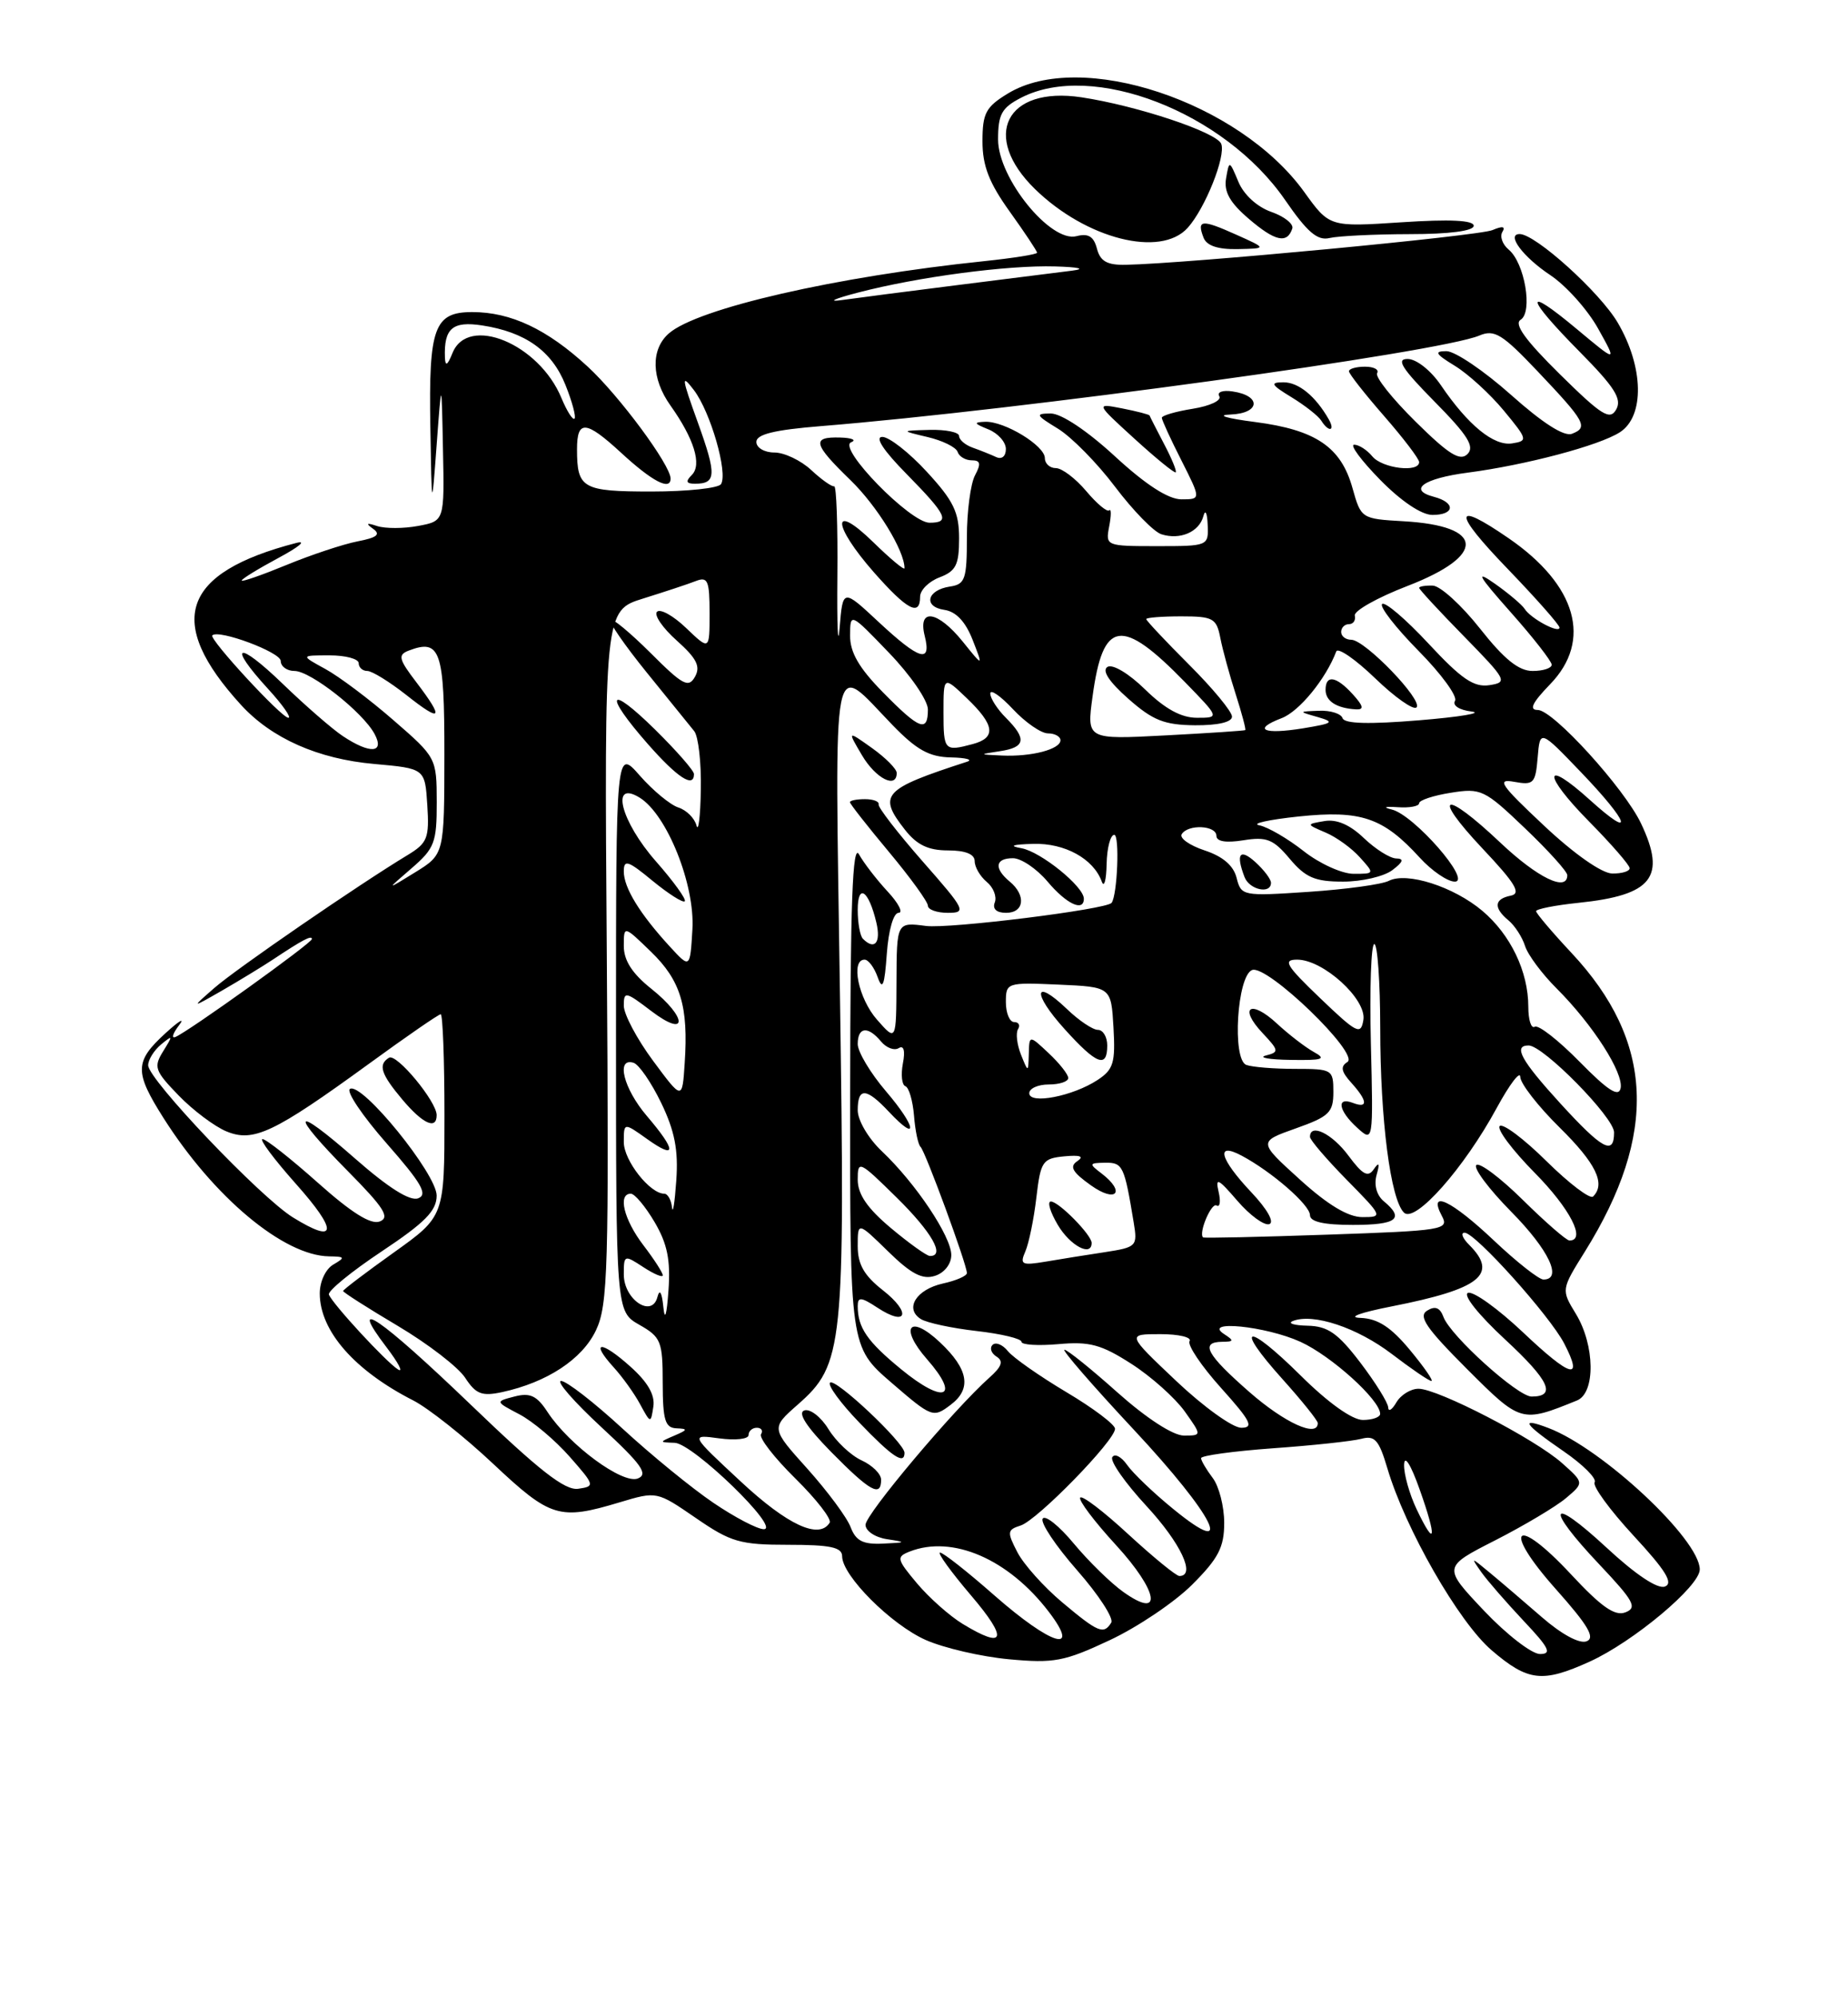 <?xml version="1.0" encoding="UTF-8" standalone="no"?>
<!DOCTYPE svg PUBLIC "-//W3C//DTD SVG 1.1//EN" "http://www.w3.org/Graphics/SVG/1.1/DTD/svg11.dtd" >
<svg xmlns="http://www.w3.org/2000/svg" xmlns:xlink="http://www.w3.org/1999/xlink" version="1.1" viewBox="0 0 237 256">
 <g >
 <path fill="currentColor"
d=" M 203.86 212.98 C 209.48 210.43 218.00 203.30 217.99 201.16 C 217.98 197.31 205.50 185.66 198.58 183.03 C 194.82 181.60 195.40 182.49 200.52 186.01 C 203.01 187.72 204.80 189.51 204.51 189.99 C 204.21 190.47 206.46 193.54 209.49 196.82 C 213.62 201.28 214.64 202.92 213.52 203.35 C 212.59 203.71 209.77 201.83 206.02 198.35 C 198.67 191.55 198.06 193.07 205.13 200.54 C 209.54 205.21 210.01 206.06 208.45 206.66 C 207.10 207.18 205.37 205.97 201.47 201.78 C 194.29 194.07 192.52 195.81 199.53 203.68 C 203.68 208.34 204.62 209.93 203.47 210.37 C 202.56 210.72 200.26 209.47 197.73 207.27 C 195.40 205.25 192.39 202.67 191.03 201.55 C 188.62 199.55 188.60 199.55 189.97 201.50 C 190.75 202.60 193.20 205.41 195.40 207.75 C 198.68 211.22 199.06 212.00 197.50 212.00 C 196.44 212.00 193.20 209.49 190.30 206.43 C 185.03 200.85 185.03 200.85 191.77 197.42 C 195.47 195.53 199.55 193.10 200.83 192.02 C 203.16 190.05 203.16 190.05 200.33 187.53 C 196.87 184.44 184.41 178.00 181.92 178.00 C 180.92 178.00 179.64 178.79 179.08 179.75 C 178.52 180.71 178.05 181.00 178.03 180.39 C 178.01 179.79 176.40 177.20 174.45 174.64 C 171.58 170.88 170.30 169.98 167.70 169.92 C 165.94 169.88 165.09 169.61 165.80 169.32 C 168.41 168.28 174.05 170.16 178.49 173.54 C 180.98 175.44 183.26 177.00 183.57 177.00 C 183.87 177.00 182.63 175.21 180.81 173.02 C 178.38 170.09 176.70 169.01 174.50 168.92 C 172.74 168.86 174.38 168.25 178.50 167.44 C 189.84 165.21 192.20 163.34 188.43 159.57 C 187.56 158.71 187.29 158.00 187.83 158.00 C 189.20 158.00 198.76 168.64 200.61 172.21 C 203.11 177.04 201.47 176.59 195.30 170.75 C 192.11 167.74 188.95 165.47 188.27 165.71 C 187.57 165.96 189.60 168.51 193.02 171.68 C 198.70 176.94 199.66 179.00 196.42 179.00 C 194.64 179.00 186.01 171.21 185.12 168.80 C 184.67 167.59 184.05 167.35 183.02 167.99 C 181.86 168.71 182.90 170.23 188.10 175.43 C 195.05 182.38 195.11 182.40 202.25 179.50 C 204.63 178.53 204.55 172.42 202.10 168.40 C 200.21 165.30 200.21 165.30 203.27 160.40 C 212.65 145.34 212.12 133.46 201.56 122.16 C 199.05 119.48 197.00 117.06 197.00 116.79 C 197.00 116.51 199.44 116.03 202.41 115.72 C 211.91 114.74 213.73 112.44 210.46 105.55 C 208.32 101.04 199.18 91.00 197.22 91.00 C 196.06 91.00 196.49 90.09 198.80 87.70 C 204.23 82.10 202.21 74.99 193.48 68.99 C 186.32 64.06 186.27 65.58 193.34 72.90 C 197.00 76.70 200.00 80.09 200.00 80.44 C 200.00 81.26 196.29 79.27 195.53 78.04 C 195.20 77.52 193.49 76.07 191.72 74.82 C 189.13 73.00 189.53 73.72 193.75 78.48 C 196.64 81.73 199.00 84.76 199.00 85.20 C 199.00 85.64 197.90 86.00 196.55 86.00 C 194.77 86.00 192.91 84.50 189.80 80.56 C 187.43 77.56 184.71 75.09 183.75 75.06 C 182.79 75.03 182.00 75.16 182.00 75.35 C 182.00 75.54 184.59 78.34 187.75 81.56 C 193.25 87.18 193.39 87.45 191.01 87.82 C 189.02 88.12 187.43 87.04 183.20 82.49 C 180.28 79.35 177.60 77.07 177.25 77.42 C 176.90 77.76 179.01 80.47 181.93 83.43 C 184.85 86.38 186.95 89.27 186.60 89.83 C 186.24 90.42 187.15 91.01 188.73 91.20 C 190.25 91.39 187.23 91.89 182.02 92.32 C 175.60 92.85 172.42 92.77 172.18 92.05 C 171.99 91.47 170.63 91.04 169.17 91.10 C 166.50 91.20 166.50 91.20 169.00 91.91 C 171.21 92.55 170.99 92.71 167.12 93.35 C 162.02 94.18 160.56 93.50 164.36 92.05 C 166.61 91.20 170.03 87.03 171.37 83.50 C 171.58 82.95 173.83 84.50 176.36 86.94 C 178.89 89.38 181.28 91.06 181.66 90.67 C 182.55 89.78 175.05 82.00 173.30 82.00 C 172.58 82.00 172.00 81.55 172.00 81.00 C 172.00 80.45 172.45 80.00 173.00 80.00 C 173.55 80.00 173.89 79.51 173.75 78.90 C 173.61 78.30 176.65 76.59 180.49 75.11 C 190.66 71.19 190.43 67.40 180.00 66.81 C 174.59 66.50 174.55 66.47 173.45 62.55 C 171.98 57.29 168.74 55.10 160.96 54.09 C 157.23 53.61 155.91 53.20 157.83 53.13 C 161.63 52.98 161.80 50.71 158.06 50.17 C 156.79 49.98 156.04 50.26 156.37 50.79 C 156.70 51.32 155.17 52.04 152.98 52.39 C 150.79 52.74 149.00 53.26 149.00 53.55 C 149.00 53.83 150.13 56.30 151.52 59.03 C 154.03 64.00 154.03 64.00 151.51 64.00 C 149.84 64.00 146.95 62.14 143.00 58.50 C 139.43 55.21 136.11 53.00 134.76 53.00 C 132.73 53.01 132.82 53.20 135.67 54.94 C 137.41 56.00 140.72 59.36 143.01 62.40 C 145.31 65.44 147.98 68.18 148.95 68.48 C 151.34 69.24 153.79 68.19 154.33 66.16 C 154.57 65.24 154.82 65.72 154.88 67.25 C 155.00 69.98 154.96 70.00 148.38 70.00 C 141.84 70.00 141.77 69.97 142.25 67.47 C 142.52 66.07 142.52 65.15 142.26 65.41 C 141.99 65.67 140.66 64.56 139.30 62.94 C 137.94 61.33 136.19 60.00 135.41 60.00 C 134.63 60.00 134.00 59.42 134.00 58.72 C 134.00 57.12 128.83 53.98 126.35 54.06 C 124.82 54.12 124.89 54.28 126.75 55.03 C 127.99 55.53 129.00 56.66 129.00 57.55 C 129.00 58.49 128.47 58.92 127.75 58.58 C 127.06 58.26 125.71 57.72 124.75 57.38 C 123.79 57.04 123.00 56.37 123.00 55.88 C 123.00 55.40 121.31 55.05 119.25 55.10 C 115.50 55.20 115.50 55.20 118.97 56.02 C 120.88 56.47 122.61 57.32 122.81 57.92 C 123.00 58.51 123.82 59.00 124.62 59.00 C 125.74 59.00 125.84 59.43 125.04 60.93 C 124.47 62.00 124.00 65.57 124.00 68.86 C 124.00 74.25 123.78 74.89 121.83 75.18 C 118.87 75.62 118.36 77.77 121.12 78.17 C 122.61 78.39 123.82 79.68 124.73 82.00 C 126.10 85.50 126.10 85.50 123.48 82.25 C 120.26 78.26 117.68 77.87 118.59 81.50 C 119.49 85.08 117.93 84.61 112.68 79.72 C 108.09 75.44 108.09 75.44 107.68 80.47 C 107.46 83.24 107.33 80.25 107.39 73.83 C 107.45 67.41 107.27 62.24 106.98 62.33 C 106.70 62.42 105.37 61.49 104.04 60.25 C 102.71 59.01 100.58 58.00 99.31 58.00 C 98.03 58.00 97.00 57.39 97.00 56.64 C 97.00 55.67 99.30 55.10 105.25 54.62 C 130.88 52.55 184.65 45.16 189.72 43.01 C 191.65 42.19 192.65 42.80 197.22 47.62 C 203.32 54.05 203.72 54.78 201.60 55.60 C 200.59 55.99 197.84 54.23 193.77 50.60 C 190.32 47.53 186.60 45.01 185.50 45.01 C 183.88 45.01 184.09 45.37 186.58 46.89 C 188.27 47.92 191.10 50.50 192.86 52.63 C 195.92 56.33 195.96 56.51 193.93 56.83 C 191.58 57.20 188.28 54.51 184.78 49.36 C 183.50 47.48 181.64 46.01 180.53 46.01 C 179.00 46.00 179.77 47.21 183.99 51.49 C 188.25 55.80 189.15 57.25 188.20 58.20 C 187.25 59.15 185.81 58.26 181.54 54.04 C 178.54 51.08 176.32 48.29 176.61 47.83 C 176.89 47.37 176.19 47.00 175.06 47.00 C 173.93 47.00 173.00 47.26 173.00 47.59 C 173.00 47.91 175.03 50.49 177.50 53.32 C 179.97 56.15 182.00 58.81 182.00 59.23 C 182.00 60.61 177.28 60.04 176.00 58.50 C 175.32 57.67 174.27 57.00 173.67 57.00 C 173.07 57.00 174.57 59.02 177.00 61.50 C 179.69 64.24 182.31 66.00 183.71 66.00 C 186.58 66.00 186.71 64.42 183.90 63.68 C 180.50 62.79 182.56 61.32 188.23 60.58 C 195.66 59.61 205.10 57.11 207.75 55.40 C 210.93 53.35 210.81 47.05 207.47 41.36 C 205.18 37.46 196.92 30.00 194.89 30.00 C 193.12 30.00 195.33 32.95 198.83 35.27 C 200.85 36.62 203.60 39.69 204.95 42.11 C 207.40 46.50 207.40 46.50 202.20 42.16 C 195.35 36.44 195.57 38.00 202.61 45.11 C 207.06 49.61 208.03 51.13 207.28 52.47 C 206.47 53.92 205.44 53.28 200.04 47.96 C 195.64 43.62 194.13 41.54 195.01 40.99 C 196.61 40.01 195.54 33.69 193.48 31.99 C 192.68 31.32 192.32 30.30 192.68 29.72 C 193.11 29.02 192.69 28.94 191.41 29.49 C 189.70 30.24 152.16 33.79 144.37 33.94 C 141.98 33.99 141.10 33.49 140.68 31.87 C 140.27 30.30 139.57 29.88 138.06 30.27 C 134.74 31.14 128.00 22.84 128.00 17.88 C 128.00 14.65 128.46 13.81 130.95 12.53 C 140.08 7.80 157.03 14.36 164.80 25.62 C 167.65 29.76 168.96 30.88 170.50 30.51 C 171.60 30.25 176.21 30.02 180.75 30.01 C 185.89 30.01 189.00 29.60 189.00 28.94 C 189.00 28.23 185.98 28.08 179.75 28.49 C 170.50 29.10 170.50 29.10 167.26 24.60 C 158.91 13.03 138.60 6.29 129.25 11.99 C 126.42 13.71 126.00 14.51 126.00 18.12 C 126.00 21.26 126.85 23.44 129.50 27.13 C 131.42 29.81 133.00 32.18 133.00 32.39 C 133.00 32.60 129.96 33.08 126.25 33.47 C 107.24 35.44 89.39 39.53 85.75 42.76 C 83.44 44.81 83.53 48.53 85.98 51.97 C 89.01 56.23 90.04 59.56 88.73 60.87 C 87.89 61.71 88.00 62.00 89.13 62.00 C 91.87 62.00 91.92 60.88 89.49 54.14 C 87.41 48.39 87.34 47.84 88.99 50.00 C 91.12 52.80 93.37 60.59 92.47 62.05 C 92.15 62.57 88.13 63.00 83.55 63.00 C 74.69 63.00 74.00 62.61 74.00 57.58 C 74.00 53.78 75.13 53.87 79.63 58.01 C 83.64 61.71 86.00 62.94 86.00 61.34 C 86.00 59.61 79.41 50.71 75.38 47.00 C 70.18 42.20 65.52 40.00 60.57 40.00 C 55.69 40.00 54.97 41.96 55.19 54.68 C 55.37 65.50 55.37 65.50 56.00 57.00 C 56.63 48.50 56.63 48.50 56.81 57.64 C 57.00 66.78 57.00 66.78 53.63 67.41 C 51.78 67.76 49.42 67.76 48.38 67.43 C 47.00 66.97 46.86 67.07 47.85 67.78 C 48.86 68.50 48.35 68.91 45.85 69.39 C 44.01 69.75 39.91 71.11 36.75 72.41 C 33.59 73.71 31.00 74.61 31.00 74.41 C 31.00 74.20 33.14 72.89 35.75 71.49 C 38.36 70.09 39.38 69.23 38.00 69.59 C 23.27 73.41 21.14 79.65 30.90 90.34 C 34.83 94.64 40.78 97.28 48.00 97.92 C 54.50 98.50 54.50 98.50 54.80 103.19 C 55.07 107.41 54.82 108.05 52.30 109.58 C 46.02 113.37 30.30 124.17 27.50 126.62 C 24.50 129.24 24.50 129.24 28.50 126.95 C 30.70 125.68 33.62 123.90 35.00 122.99 C 38.79 120.47 40.00 119.83 40.00 120.36 C 40.00 120.87 24.17 132.22 22.50 132.91 C 21.95 133.14 22.16 132.46 22.96 131.41 C 23.77 130.36 22.98 130.82 21.21 132.44 C 17.25 136.06 17.22 137.38 20.97 143.30 C 27.42 153.46 36.39 160.95 42.21 161.03 C 44.25 161.06 44.31 161.17 42.75 162.08 C 41.76 162.65 41.00 164.28 41.01 165.80 C 41.02 170.59 45.46 175.66 53.00 179.50 C 54.92 180.48 59.55 184.14 63.27 187.64 C 70.61 194.54 71.74 194.88 79.46 192.56 C 84.23 191.13 84.23 191.13 89.23 194.56 C 93.73 197.66 94.90 198.00 101.11 198.00 C 106.50 198.00 108.00 198.32 108.00 199.47 C 108.00 201.95 114.28 208.23 118.72 210.20 C 121.05 211.23 125.84 212.34 129.38 212.67 C 135.16 213.21 136.49 212.96 142.31 210.23 C 145.88 208.56 150.65 205.35 152.90 203.10 C 156.26 199.74 157.00 198.32 157.00 195.19 C 157.00 193.10 156.34 190.51 155.53 189.44 C 154.72 188.37 154.05 187.23 154.03 186.90 C 154.01 186.57 158.16 186.00 163.25 185.63 C 168.34 185.27 173.43 184.72 174.57 184.42 C 176.31 183.95 176.84 184.54 177.92 188.18 C 180.22 195.95 187.07 207.91 191.31 211.53 C 195.96 215.51 197.81 215.72 203.86 212.98 Z  M 173.50 89.00 C 171.38 86.66 170.00 86.43 170.00 88.42 C 170.00 89.87 171.42 90.78 173.90 90.92 C 174.96 90.98 174.86 90.50 173.50 89.00 Z  M 118.00 76.48 C 118.00 75.64 119.12 74.52 120.50 74.00 C 122.60 73.20 123.00 72.40 123.00 69.00 C 123.00 65.65 122.29 64.19 118.87 60.48 C 116.60 58.01 114.03 56.00 113.16 56.00 C 112.15 56.00 113.28 57.73 116.29 60.78 C 121.44 66.02 121.90 67.00 119.21 67.00 C 116.74 67.00 107.37 57.41 109.15 56.69 C 109.89 56.40 109.26 56.12 107.75 56.08 C 104.05 55.97 104.27 56.89 109.08 61.55 C 112.49 64.86 116.00 70.57 116.00 72.83 C 116.00 73.14 114.20 71.65 112.00 69.50 C 106.62 64.25 106.69 67.23 112.08 73.36 C 116.34 78.19 118.00 79.07 118.00 76.48 Z  M 149.28 56.89 C 148.30 55.02 147.47 53.39 147.43 53.26 C 147.39 53.13 145.81 52.72 143.93 52.35 C 140.50 51.68 140.50 51.68 145.50 56.24 C 148.25 58.75 150.63 60.68 150.78 60.54 C 150.94 60.39 150.26 58.75 149.28 56.89 Z  M 170.41 53.75 C 168.71 50.77 166.54 49.00 164.60 49.00 C 162.83 49.01 163.00 49.31 165.64 50.92 C 167.37 51.98 169.08 53.32 169.45 53.92 C 170.39 55.43 171.28 55.28 170.41 53.75 Z  M 158.50 30.06 C 154.11 28.09 153.46 28.15 154.35 30.46 C 154.74 31.49 156.18 31.98 158.72 31.93 C 162.50 31.85 162.50 31.85 158.50 30.06 Z  M 152.31 29.21 C 154.55 26.73 157.23 20.04 156.62 18.44 C 156.04 16.95 145.80 13.54 138.68 12.47 C 129.01 11.02 125.77 17.45 132.75 24.25 C 139.31 30.63 148.83 33.05 152.31 29.21 Z  M 165.73 29.30 C 165.93 28.71 164.72 27.75 163.04 27.16 C 161.23 26.53 159.51 24.96 158.82 23.30 C 157.66 20.53 157.64 20.53 157.24 22.86 C 156.94 24.58 157.73 25.98 160.17 28.06 C 163.52 30.93 165.07 31.28 165.73 29.30 Z  M 123.46 208.14 C 121.78 207.12 119.15 204.78 117.60 202.94 C 115.00 199.84 114.93 199.55 116.65 198.87 C 122.15 196.71 129.34 199.82 134.52 206.61 C 138.68 212.07 134.84 210.90 127.54 204.50 C 124.10 201.47 120.96 199.00 120.56 199.00 C 120.17 199.00 121.96 201.47 124.54 204.50 C 129.33 210.11 128.93 211.47 123.46 208.14 Z  M 136.22 205.37 C 133.87 203.40 131.28 200.51 130.48 198.96 C 129.13 196.36 129.17 196.08 130.89 195.53 C 133.02 194.86 143.00 184.64 143.00 183.13 C 143.00 182.59 140.19 180.47 136.75 178.43 C 133.31 176.38 129.94 174.02 129.26 173.18 C 128.58 172.33 127.69 171.98 127.29 172.38 C 126.89 172.78 127.12 173.45 127.80 173.88 C 128.72 174.45 128.49 175.15 126.89 176.57 C 122.31 180.65 111.00 194.08 111.00 195.44 C 111.00 196.23 112.23 197.05 113.75 197.28 C 116.29 197.67 116.25 197.71 113.23 197.85 C 110.67 197.97 109.76 197.50 109.09 195.74 C 108.62 194.49 106.12 191.13 103.55 188.26 C 98.87 183.06 98.87 183.06 102.30 180.04 C 108.17 174.89 108.39 172.78 107.72 127.41 C 107.06 82.01 106.53 84.74 114.45 92.92 C 117.55 96.12 119.17 97.02 121.95 97.08 C 123.90 97.12 124.83 97.38 124.00 97.64 C 113.21 101.14 112.54 101.87 116.07 106.37 C 117.59 108.30 119.06 109.00 121.57 109.00 C 123.82 109.00 125.00 109.48 125.00 110.38 C 125.00 111.14 125.70 112.33 126.55 113.04 C 127.40 113.74 127.86 114.92 127.58 115.66 C 127.25 116.50 127.80 117.00 129.03 117.00 C 131.36 117.00 131.62 114.76 129.50 113.00 C 127.44 111.29 127.62 110.00 129.91 110.00 C 130.96 110.00 132.96 111.35 134.35 113.00 C 136.76 115.87 139.00 116.92 139.00 115.19 C 139.00 113.63 133.48 109.17 131.00 108.72 C 129.32 108.42 129.81 108.24 132.50 108.16 C 136.56 108.04 140.24 110.07 141.30 113.00 C 141.60 113.83 141.88 112.81 141.92 110.75 C 141.96 108.69 142.41 107.00 142.90 107.00 C 143.61 107.00 143.30 114.73 142.56 115.72 C 141.93 116.56 121.75 119.07 118.75 118.68 C 115.00 118.19 115.00 118.19 114.97 125.85 C 114.94 133.50 114.94 133.50 112.47 130.69 C 110.09 127.99 109.06 123.00 110.88 123.00 C 111.37 123.00 112.12 124.01 112.56 125.25 C 113.18 127.00 113.44 126.34 113.73 122.25 C 113.95 119.22 114.58 117.00 115.24 117.00 C 115.86 117.00 115.23 115.76 113.82 114.25 C 112.42 112.74 110.77 110.60 110.16 109.50 C 109.34 108.01 109.05 115.76 109.03 140.06 C 109.00 172.62 109.00 172.62 114.31 177.21 C 119.52 181.70 119.67 181.76 121.93 180.05 C 124.64 178.01 124.21 175.49 120.55 172.05 C 116.63 168.36 115.28 170.11 118.89 174.22 C 123.24 179.18 121.09 180.03 115.58 175.51 C 111.21 171.93 110.00 170.17 110.00 167.40 C 110.00 166.20 110.43 166.23 112.53 167.61 C 116.34 170.11 116.91 168.26 113.22 165.37 C 110.82 163.49 110.00 162.06 110.00 159.72 C 110.00 156.59 110.00 156.59 113.90 160.40 C 116.85 163.29 118.30 164.04 119.90 163.53 C 121.11 163.15 122.00 162.02 122.00 160.86 C 122.00 158.49 117.45 151.68 113.10 147.56 C 111.37 145.93 110.00 143.60 110.00 142.31 C 110.00 139.34 111.08 139.39 114.00 142.50 C 117.84 146.59 117.53 144.44 113.62 139.87 C 111.63 137.54 110.00 134.82 110.00 133.82 C 110.00 131.61 111.31 131.47 112.99 133.49 C 113.67 134.31 114.69 134.69 115.26 134.34 C 115.91 133.94 116.11 134.67 115.79 136.32 C 115.52 137.75 115.66 139.06 116.11 139.22 C 116.56 139.37 117.06 141.07 117.22 143.00 C 117.37 144.93 117.75 146.72 118.06 147.00 C 118.66 147.55 124.01 162.09 124.00 163.17 C 124.00 163.54 122.62 164.14 120.93 164.51 C 117.50 165.27 115.97 167.74 118.10 169.07 C 118.87 169.55 122.09 170.24 125.25 170.60 C 128.41 170.96 131.00 171.58 131.00 171.98 C 131.00 172.38 133.14 172.51 135.75 172.28 C 139.73 171.92 141.24 172.33 145.10 174.81 C 147.63 176.43 150.69 179.17 151.92 180.88 C 154.14 184.00 154.14 184.00 151.82 184.00 C 150.43 183.99 147.04 181.79 143.34 178.50 C 139.95 175.47 136.88 173.00 136.51 173.00 C 136.14 173.00 140.14 177.61 145.41 183.25 C 155.77 194.34 158.63 200.10 150.44 193.39 C 147.92 191.34 145.27 188.80 144.54 187.75 C 143.81 186.71 142.96 186.26 142.65 186.77 C 142.33 187.27 144.31 190.09 147.04 193.04 C 151.43 197.79 153.41 202.00 151.25 202.00 C 150.84 202.00 147.90 199.59 144.71 196.66 C 141.53 193.72 138.75 191.60 138.53 191.96 C 138.31 192.31 140.36 195.03 143.09 198.00 C 148.59 203.98 149.18 207.69 144.07 204.05 C 142.45 202.90 139.59 200.10 137.71 197.84 C 135.83 195.57 134.03 194.14 133.72 194.65 C 133.40 195.16 135.39 198.14 138.14 201.27 C 140.89 204.40 142.86 207.43 142.51 207.98 C 141.55 209.54 140.84 209.25 136.22 205.37 Z  M 113.00 189.66 C 113.00 188.92 111.87 187.81 110.50 187.18 C 109.12 186.55 107.21 184.75 106.25 183.18 C 105.29 181.61 103.89 180.53 103.15 180.78 C 102.26 181.08 103.42 182.87 106.61 186.12 C 111.59 191.17 113.00 191.95 113.00 189.66 Z  M 116.00 186.21 C 116.00 184.94 107.10 176.56 106.45 177.22 C 106.12 177.54 107.80 179.84 110.18 182.31 C 114.42 186.73 116.00 187.79 116.00 186.21 Z  M 118.31 110.39 C 115.12 106.75 112.58 103.47 112.68 103.10 C 112.78 102.73 111.99 102.43 110.93 102.43 C 109.87 102.43 109.00 102.60 109.00 102.82 C 109.00 103.03 111.25 105.90 114.00 109.19 C 116.75 112.48 119.00 115.59 119.00 116.09 C 119.00 116.59 120.15 117.00 121.56 117.00 C 123.99 117.00 123.81 116.64 118.31 110.39 Z  M 115.00 99.07 C 115.00 98.56 113.57 97.12 111.83 95.88 C 108.67 93.63 108.67 93.63 110.55 96.81 C 112.31 99.79 115.00 101.16 115.00 99.07 Z  M 181.68 193.45 C 180.76 191.52 180.03 188.93 180.07 187.72 C 180.12 186.41 180.94 187.73 182.07 190.92 C 184.31 197.22 184.10 198.53 181.68 193.45 Z  M 91.49 192.62 C 88.74 190.76 83.51 186.49 79.85 183.12 C 76.19 179.75 72.64 177.00 71.96 177.00 C 71.28 177.00 73.60 179.66 77.11 182.91 C 82.29 187.70 83.18 188.95 81.80 189.50 C 79.86 190.27 73.03 185.25 70.23 181.00 C 68.86 178.89 67.99 178.48 66.00 178.99 C 63.50 179.64 63.50 179.64 66.60 181.27 C 68.31 182.16 71.21 184.61 73.05 186.70 C 76.29 190.38 76.32 190.51 74.16 190.82 C 72.46 191.07 69.16 188.49 60.40 180.07 C 48.77 168.90 44.41 165.92 49.56 172.67 C 51.10 174.69 51.77 175.98 51.05 175.53 C 49.53 174.59 42.65 167.14 42.18 165.93 C 42.01 165.48 45.05 162.99 48.93 160.41 C 54.51 156.70 56.00 155.19 56.00 153.24 C 56.00 150.46 46.39 138.64 44.88 139.57 C 44.37 139.89 46.49 143.03 49.59 146.56 C 54.06 151.65 54.90 153.10 53.63 153.59 C 52.58 153.99 49.83 152.26 45.52 148.48 C 37.49 141.43 37.00 142.42 44.68 150.18 C 49.26 154.81 50.04 156.05 48.70 156.56 C 47.56 157.00 45.08 155.44 40.77 151.60 C 37.32 148.53 34.13 146.01 33.67 146.00 C 33.21 146.00 35.14 148.58 37.95 151.74 C 43.38 157.83 43.23 159.54 37.57 156.04 C 33.39 153.46 19.00 138.35 19.00 136.54 C 19.00 135.83 19.75 134.63 20.66 133.87 C 22.18 132.62 22.20 132.69 20.94 134.72 C 19.67 136.76 19.83 137.23 22.91 140.41 C 24.75 142.31 27.51 144.38 29.03 145.01 C 32.50 146.45 35.12 145.21 47.27 136.38 C 52.09 132.87 56.25 130.00 56.52 130.00 C 56.78 130.00 57.00 135.83 57.00 142.95 C 57.00 155.90 57.00 155.90 50.50 160.54 C 46.92 163.09 44.00 165.31 44.00 165.47 C 44.00 165.64 47.15 167.65 51.01 169.94 C 54.87 172.23 58.76 175.22 59.66 176.60 C 61.03 178.69 61.79 178.99 64.40 178.43 C 70.16 177.18 74.67 174.22 76.43 170.51 C 77.97 167.27 78.10 162.68 77.82 122.59 C 77.50 78.26 77.50 78.26 82.50 76.71 C 85.25 75.85 88.29 74.85 89.25 74.47 C 90.77 73.88 91.00 74.42 91.00 78.58 C 91.00 83.37 91.00 83.37 88.01 80.51 C 86.37 78.93 84.68 77.99 84.26 78.41 C 83.84 78.82 84.98 80.49 86.79 82.10 C 89.35 84.39 89.87 85.42 89.13 86.74 C 88.30 88.22 87.56 87.82 83.44 83.70 C 80.83 81.10 78.50 79.17 78.26 79.41 C 78.01 79.66 80.11 82.70 82.93 86.18 C 85.75 89.66 88.49 93.04 89.03 93.71 C 89.56 94.37 89.95 97.75 89.88 101.21 C 89.82 104.67 89.57 106.73 89.32 105.80 C 89.07 104.86 88.03 103.83 87.00 103.50 C 85.97 103.17 83.75 101.34 82.06 99.42 C 79.00 95.93 79.00 95.93 79.00 132.01 C 79.00 168.09 79.00 168.09 81.99 169.80 C 84.77 171.38 84.99 171.91 84.99 177.25 C 85.00 182.03 85.30 183.01 86.75 183.07 C 88.25 183.13 88.21 183.27 86.50 184.00 C 84.51 184.85 84.51 184.86 86.53 184.93 C 88.87 185.01 100.21 196.00 97.95 196.00 C 97.14 196.00 94.23 194.48 91.49 192.62 Z  M 80.81 175.13 C 77.06 171.77 75.61 171.85 78.70 175.25 C 79.83 176.49 81.36 178.62 82.10 180.00 C 83.44 182.47 83.46 182.47 83.79 180.29 C 84.02 178.79 83.07 177.14 80.81 175.13 Z  M 56.00 142.93 C 56.00 141.18 50.85 134.97 49.89 135.57 C 48.46 136.45 48.84 137.65 51.59 140.92 C 54.22 144.05 56.00 144.86 56.00 142.93 Z  M 89.00 99.21 C 89.00 98.78 86.75 96.21 84.00 93.50 C 77.98 87.58 77.36 88.85 83.08 95.36 C 86.90 99.70 89.00 101.06 89.00 99.21 Z  M 95.00 189.89 C 88.50 183.85 88.50 183.85 92.25 184.36 C 94.31 184.64 96.00 184.45 96.00 183.94 C 96.00 183.42 96.48 183.00 97.06 183.00 C 97.64 183.00 97.89 183.37 97.60 183.83 C 97.32 184.29 99.30 186.84 102.00 189.50 C 104.70 192.16 106.68 194.71 106.40 195.17 C 105.05 197.35 101.01 195.48 95.00 189.89 Z  M 150.84 177.00 C 144.50 171.00 144.50 171.00 148.81 171.00 C 151.18 171.00 152.87 171.40 152.56 171.90 C 152.26 172.39 154.07 175.09 156.60 177.90 C 160.41 182.14 160.85 183.00 159.18 183.00 C 158.08 183.00 154.33 180.30 150.84 177.00 Z  M 160.23 178.42 C 154.72 173.60 153.86 172.01 156.75 171.98 C 158.25 171.97 158.28 171.83 157.00 171.00 C 154.12 169.14 162.32 169.96 166.77 171.98 C 170.73 173.78 177.00 179.44 177.00 181.22 C 177.00 181.65 176.00 182.00 174.78 182.00 C 173.42 182.00 170.33 179.80 166.81 176.31 C 159.84 169.41 158.16 169.74 164.47 176.76 C 166.96 179.53 169.00 182.07 169.00 182.40 C 169.00 184.31 164.77 182.39 160.23 178.42 Z  M 85.07 167.50 C 84.88 165.62 84.60 165.15 84.31 166.25 C 83.60 168.98 80.00 166.56 80.00 163.35 C 80.00 160.83 80.06 160.81 82.50 162.41 C 83.88 163.31 85.00 163.78 85.00 163.46 C 85.00 163.13 83.88 161.39 82.50 159.59 C 80.00 156.31 79.20 153.00 80.90 153.00 C 81.40 153.00 82.77 154.64 83.95 156.64 C 85.58 159.41 86.01 161.49 85.73 165.39 C 85.50 168.60 85.26 169.39 85.07 167.50 Z  M 191.59 159.00 C 186.13 153.84 183.07 152.39 184.92 155.86 C 185.87 157.62 185.12 157.74 170.21 158.25 C 161.57 158.55 154.41 158.71 154.29 158.60 C 153.68 158.05 155.35 154.10 156.02 154.51 C 156.46 154.78 156.57 153.99 156.28 152.75 C 155.84 150.86 156.22 151.04 158.68 153.90 C 160.29 155.77 162.14 157.12 162.78 156.90 C 163.47 156.66 162.52 154.98 160.48 152.82 C 156.41 148.51 155.84 146.31 159.25 148.13 C 163.11 150.19 168.00 154.44 168.00 155.75 C 168.00 156.60 169.77 157.00 173.50 157.00 C 179.13 157.00 180.17 156.21 177.48 153.98 C 176.55 153.21 176.19 151.89 176.54 150.61 C 176.97 149.09 176.86 148.88 176.18 149.87 C 175.44 150.95 174.75 150.57 172.93 148.12 C 170.84 145.30 168.00 143.91 168.00 145.72 C 168.00 146.11 170.12 148.58 172.71 151.22 C 177.34 155.92 177.38 156.00 174.72 156.00 C 172.90 156.00 170.29 154.44 166.69 151.17 C 161.36 146.34 161.36 146.34 166.18 144.63 C 170.47 143.11 171.00 142.59 171.00 139.96 C 171.00 137.08 170.86 137.00 166.08 137.00 C 163.38 137.00 160.56 136.77 159.83 136.49 C 157.99 135.78 158.65 125.07 160.58 124.33 C 162.51 123.59 174.44 135.11 172.80 136.12 C 171.88 136.69 172.00 137.34 173.29 138.77 C 175.40 141.10 175.48 142.12 173.50 141.36 C 171.33 140.53 171.66 142.38 174.06 144.55 C 176.12 146.42 176.12 146.42 175.81 133.71 C 175.64 126.72 175.84 121.00 176.25 121.00 C 176.66 121.00 177.00 125.84 177.01 131.75 C 177.01 143.53 178.33 153.75 180.06 155.43 C 181.49 156.81 187.77 149.72 191.95 142.01 C 193.60 138.98 194.96 137.19 194.97 138.04 C 194.99 138.88 197.25 141.79 200.00 144.50 C 204.68 149.11 205.95 151.72 204.31 153.36 C 203.93 153.74 201.24 151.70 198.33 148.83 C 195.43 145.96 192.73 143.94 192.33 144.33 C 191.94 144.73 193.95 147.41 196.81 150.31 C 201.36 154.91 203.46 159.00 201.28 159.00 C 200.89 159.00 198.20 156.66 195.31 153.81 C 192.41 150.95 189.73 148.94 189.33 149.33 C 188.94 149.73 190.95 152.41 193.81 155.31 C 198.63 160.19 200.44 164.00 197.94 164.00 C 197.36 164.00 194.50 161.75 191.59 159.00 Z  M 168.50 134.84 C 167.40 134.23 165.27 132.59 163.76 131.19 C 160.38 128.05 158.80 129.10 161.92 132.41 C 164.03 134.66 164.06 134.85 162.34 135.29 C 161.33 135.55 162.75 135.81 165.50 135.85 C 169.66 135.92 170.16 135.75 168.50 134.84 Z  M 131.50 160.39 C 131.95 159.35 132.59 156.25 132.91 153.50 C 133.46 148.83 133.70 148.48 136.50 148.21 C 138.54 148.02 139.07 148.21 138.16 148.83 C 137.12 149.52 137.53 150.24 139.91 151.93 C 143.16 154.25 144.42 152.80 141.25 150.39 C 139.63 149.16 139.66 149.06 141.73 149.03 C 144.00 149.00 144.19 149.41 145.39 156.67 C 145.90 159.74 145.78 159.86 141.71 160.49 C 139.39 160.84 135.96 161.39 134.09 161.71 C 131.03 162.22 130.76 162.09 131.50 160.39 Z  M 140.00 159.31 C 140.00 158.29 135.78 154.00 134.77 154.00 C 134.28 154.00 134.68 155.35 135.66 157.00 C 137.23 159.66 140.00 161.14 140.00 159.31 Z  M 114.25 157.40 C 111.23 154.87 110.00 153.07 110.00 151.20 C 110.00 148.67 110.18 148.76 115.00 153.50 C 119.51 157.94 121.27 161.03 119.25 160.98 C 118.84 160.97 116.59 159.36 114.25 157.40 Z  M 86.18 154.75 C 86.08 153.79 85.63 153.00 85.19 153.00 C 83.34 153.00 80.00 148.74 80.00 146.39 C 80.00 143.86 80.00 143.86 83.00 146.00 C 86.79 148.70 86.77 147.50 82.96 143.04 C 79.96 139.53 78.96 135.51 81.25 136.22 C 81.94 136.43 83.53 138.75 84.80 141.37 C 86.53 144.96 87.01 147.41 86.73 151.32 C 86.53 154.17 86.29 155.71 86.18 154.75 Z  M 200.10 141.42 C 195.06 135.90 194.02 134.00 196.04 134.00 C 197.92 134.00 207.00 143.23 207.00 145.14 C 207.00 148.14 205.51 147.34 200.10 141.42 Z  M 83.75 135.96 C 81.69 133.18 80.00 130.00 80.00 128.90 C 80.00 127.03 80.22 127.07 83.50 129.57 C 88.21 133.16 88.21 130.46 83.50 126.71 C 81.08 124.78 80.00 123.10 80.00 121.26 C 80.00 118.61 80.00 118.61 83.49 121.99 C 87.30 125.68 88.30 128.98 87.81 136.26 C 87.50 141.02 87.50 141.02 83.75 135.96 Z  M 132.00 140.12 C 132.00 139.51 133.12 139.00 134.50 139.00 C 135.88 139.00 137.00 138.63 137.00 138.17 C 137.00 137.72 135.88 136.29 134.50 135.00 C 132.00 132.65 132.00 132.65 131.94 135.08 C 131.87 137.50 131.87 137.50 130.93 135.16 C 130.42 133.87 130.25 132.41 130.56 131.91 C 130.87 131.41 130.64 131.00 130.06 131.00 C 129.48 131.00 129.00 129.85 129.00 128.45 C 129.00 125.95 129.11 125.91 135.75 126.20 C 142.50 126.50 142.50 126.50 142.80 131.69 C 143.06 136.22 142.80 137.09 140.75 138.43 C 137.58 140.51 132.00 141.59 132.00 140.12 Z  M 142.00 134.00 C 142.00 132.90 141.46 132.00 140.80 132.00 C 140.15 132.00 138.35 130.80 136.82 129.32 C 132.56 125.25 132.34 127.27 136.54 131.91 C 140.65 136.46 142.00 136.97 142.00 134.00 Z  M 202.58 136.09 C 199.88 133.34 197.29 131.32 196.83 131.60 C 196.37 131.89 196.00 130.73 196.00 129.03 C 196.00 124.53 193.72 119.79 190.10 116.74 C 186.42 113.64 180.42 111.72 178.11 112.90 C 177.22 113.36 172.61 113.99 167.84 114.31 C 159.36 114.88 159.18 114.84 158.59 112.52 C 158.20 110.95 156.83 109.77 154.49 109.00 C 152.56 108.36 151.24 107.43 151.55 106.92 C 152.36 105.61 156.00 105.78 156.00 107.13 C 156.00 107.86 157.22 108.06 159.47 107.70 C 162.43 107.22 163.30 107.56 165.40 110.07 C 167.44 112.49 168.64 113.00 172.24 113.00 C 174.65 113.00 177.49 112.34 178.56 111.53 C 179.96 110.47 180.10 110.05 179.05 110.03 C 178.26 110.01 176.40 108.84 174.91 107.42 C 173.13 105.71 171.42 104.97 169.86 105.24 C 167.50 105.64 167.50 105.64 170.00 106.71 C 171.38 107.29 173.36 108.72 174.40 109.89 C 176.30 111.99 176.29 112.00 173.60 112.00 C 172.10 112.00 169.22 110.69 167.19 109.09 C 165.16 107.49 162.60 106.00 161.50 105.78 C 160.40 105.57 162.68 105.06 166.56 104.65 C 174.55 103.82 177.38 104.78 182.08 109.93 C 183.62 111.62 185.65 113.00 186.57 113.00 C 188.81 113.00 181.34 104.45 178.50 103.76 C 177.29 103.47 177.59 103.35 179.25 103.46 C 180.76 103.57 182.00 103.34 182.00 102.95 C 182.00 102.57 183.83 101.96 186.06 101.61 C 189.93 100.99 190.38 101.20 195.56 106.15 C 198.55 109.00 201.00 111.71 201.00 112.17 C 201.00 114.37 197.18 112.51 192.41 108.00 C 185.16 101.15 183.47 101.68 190.10 108.73 C 194.36 113.24 195.13 114.53 193.75 114.80 C 191.62 115.22 191.51 116.35 193.46 117.97 C 194.26 118.63 195.22 120.11 195.58 121.24 C 195.93 122.37 197.76 124.83 199.64 126.70 C 204.29 131.35 208.24 137.52 207.84 139.48 C 207.59 140.67 206.20 139.77 202.58 136.09 Z  M 163.00 113.15 C 163.00 112.69 162.10 111.50 161.00 110.50 C 159.00 108.69 158.46 109.43 159.61 112.42 C 160.23 114.05 163.00 114.65 163.00 113.15 Z  M 169.32 127.95 C 164.91 123.73 164.48 123.00 166.36 123.00 C 169.70 123.00 175.28 128.07 174.85 130.72 C 174.53 132.71 174.03 132.46 169.32 127.95 Z  M 85.90 121.32 C 82.06 117.14 80.00 113.79 80.00 111.70 C 80.00 110.12 80.53 110.29 83.69 112.90 C 85.73 114.57 87.58 115.75 87.82 115.52 C 88.05 115.28 86.39 112.98 84.12 110.40 C 79.61 105.27 78.23 99.89 82.04 102.24 C 85.54 104.41 89.14 113.39 88.80 119.12 C 88.50 124.15 88.50 124.15 85.90 121.32 Z  M 110.67 120.33 C 110.30 119.97 110.00 118.30 110.00 116.63 C 110.00 113.14 111.41 114.10 112.39 118.25 C 113.00 120.83 112.17 121.84 110.67 120.33 Z  M 52.76 111.31 C 55.73 108.75 56.02 108.00 56.01 102.81 C 56.00 97.15 55.96 97.08 50.46 92.31 C 47.42 89.66 43.49 86.71 41.73 85.75 C 38.53 84.00 38.53 84.00 42.27 84.00 C 44.32 84.00 46.00 84.45 46.00 85.00 C 46.00 85.55 46.50 86.00 47.11 86.00 C 47.71 86.00 49.96 87.39 52.11 89.08 C 56.65 92.68 57.02 92.21 53.39 87.44 C 51.14 84.50 51.00 83.94 52.39 83.40 C 56.48 81.83 57.00 83.33 56.99 96.72 C 56.98 109.50 56.98 109.50 53.24 111.81 C 49.50 114.12 49.50 114.12 52.76 111.31 Z  M 198.00 105.81 C 192.41 100.57 191.88 99.78 194.20 100.21 C 196.68 100.66 196.92 100.42 197.20 97.10 C 197.50 93.50 197.50 93.50 202.75 98.97 C 208.97 105.45 209.74 107.80 203.91 102.54 C 197.87 97.08 197.79 99.21 203.81 105.31 C 206.66 108.20 209.00 110.89 209.00 111.28 C 209.00 111.68 207.99 111.98 206.75 111.96 C 205.41 111.93 201.86 109.44 198.00 105.81 Z  M 128.25 96.28 C 131.52 95.79 131.71 94.71 129.00 92.00 C 127.90 90.90 127.00 89.50 127.00 88.89 C 127.00 88.29 128.31 89.19 129.90 90.89 C 131.50 92.60 133.52 94.00 134.40 94.00 C 135.28 94.00 136.00 94.40 136.00 94.88 C 136.00 96.04 132.28 97.01 128.50 96.84 C 125.50 96.70 125.50 96.70 128.25 96.28 Z  M 43.97 94.35 C 42.61 93.45 39.14 90.43 36.25 87.64 C 30.43 82.02 29.07 82.50 34.38 88.30 C 36.25 90.34 37.41 92.00 36.98 92.00 C 36.10 92.00 26.77 81.89 27.23 81.44 C 28.04 80.63 36.00 83.60 36.00 84.71 C 36.00 85.42 36.80 86.00 37.77 86.00 C 39.83 86.00 46.54 91.28 48.04 94.08 C 49.36 96.54 47.46 96.67 43.97 94.35 Z  M 121.00 91.31 C 121.00 86.63 121.00 86.63 124.00 89.50 C 127.58 92.93 127.79 94.56 124.75 95.37 C 121.12 96.34 121.00 96.22 121.00 91.31 Z  M 140.12 89.25 C 141.45 79.43 143.81 79.06 151.96 87.42 C 156.42 92.00 156.42 92.00 153.50 92.00 C 151.50 92.00 149.42 90.87 146.88 88.39 C 144.77 86.32 142.69 85.08 142.03 85.48 C 141.29 85.94 142.22 87.37 144.69 89.55 C 147.85 92.34 149.31 92.92 153.25 92.96 C 156.19 92.98 158.00 92.56 158.00 91.85 C 158.00 91.21 155.53 88.22 152.50 85.20 C 149.47 82.17 147.00 79.54 147.00 79.35 C 147.00 79.16 149.02 79.00 151.48 79.00 C 155.57 79.00 156.01 79.24 156.50 81.75 C 156.79 83.26 157.68 86.51 158.47 88.96 C 159.26 91.42 159.81 93.50 159.70 93.58 C 159.59 93.66 154.97 93.97 149.43 94.26 C 139.36 94.79 139.36 94.79 140.12 89.25 Z  M 113.21 88.71 C 110.15 85.60 109.01 83.61 109.02 81.46 C 109.04 78.50 109.04 78.50 114.02 83.68 C 116.76 86.52 119.00 89.78 119.00 90.93 C 119.00 93.93 117.93 93.52 113.21 88.71 Z  M 72.00 51.01 C 69.13 44.06 60.02 40.30 58.03 45.25 C 57.39 46.84 57.11 47.01 57.06 45.83 C 56.92 42.09 58.03 41.13 61.83 41.71 C 67.38 42.56 70.77 44.98 72.51 49.32 C 73.38 51.48 73.90 53.43 73.68 53.66 C 73.45 53.88 72.70 52.69 72.00 51.01 Z  M 110.00 37.51 C 117.68 35.50 129.19 33.97 135.32 34.15 C 138.40 34.24 139.29 34.46 137.50 34.69 C 135.85 34.90 129.31 35.72 122.96 36.52 C 116.61 37.32 109.86 38.19 107.96 38.46 C 106.06 38.73 106.97 38.30 110.00 37.51 Z "/>
</g>
</svg>